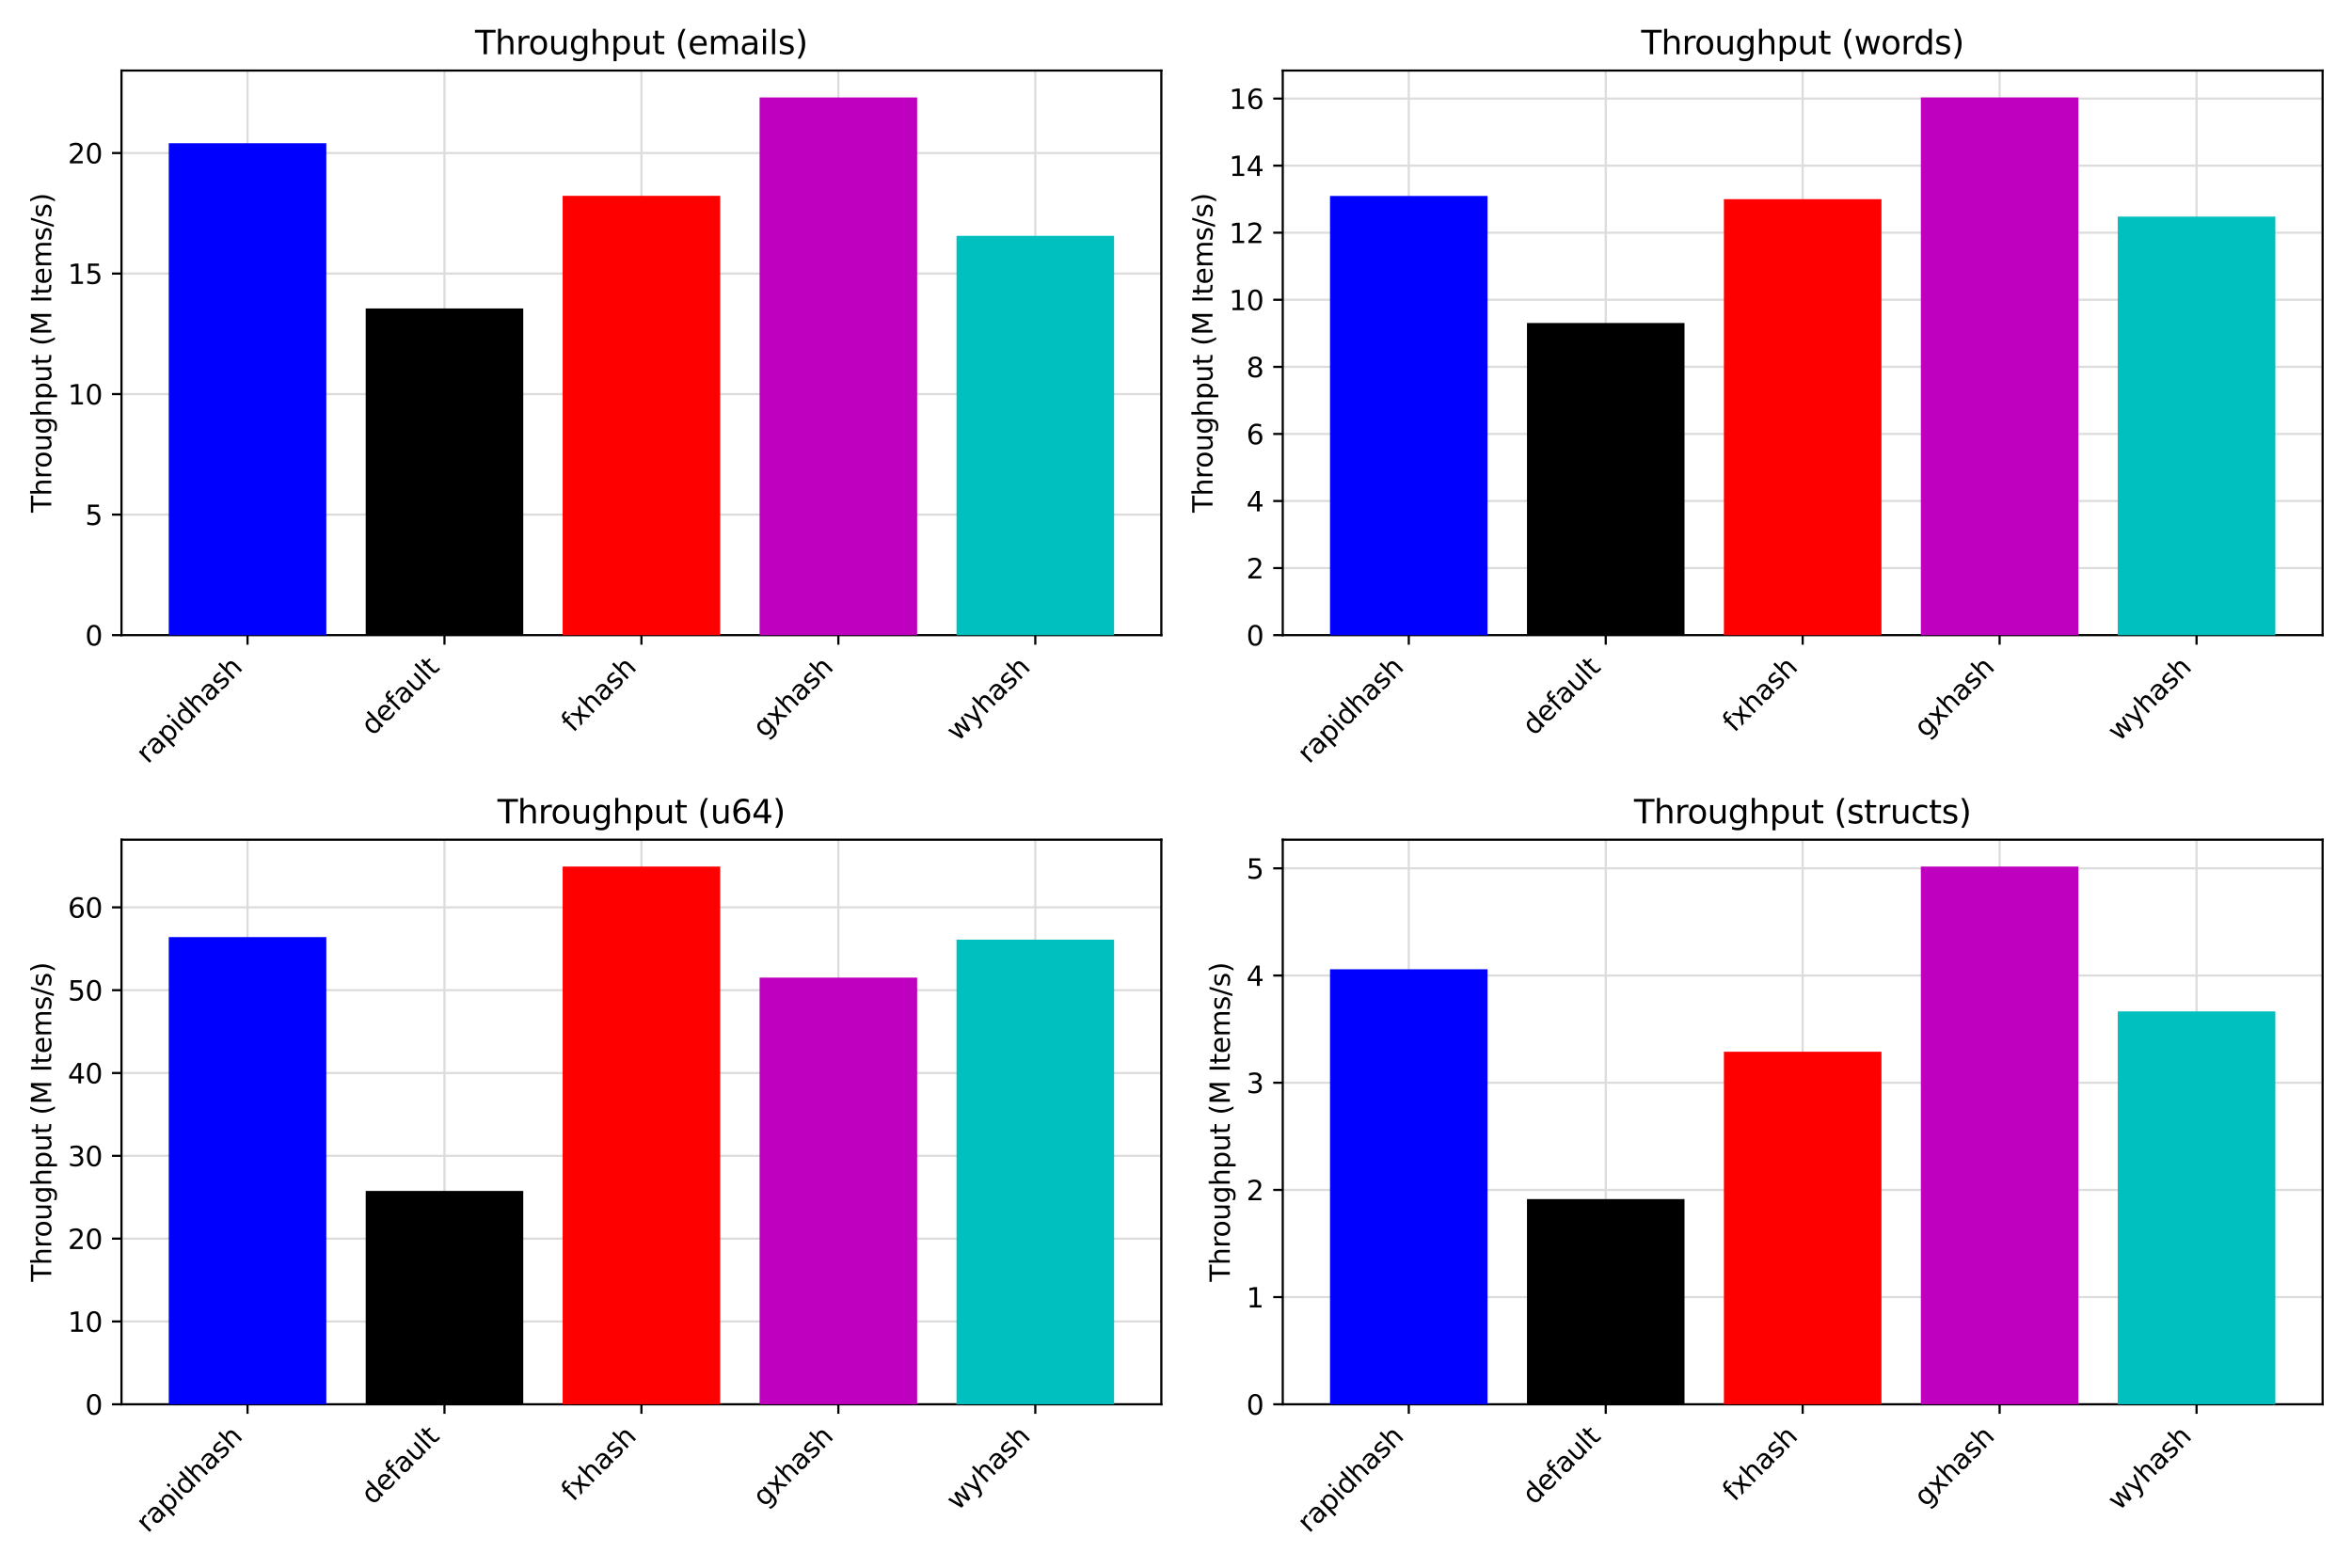 <?xml version="1.0" encoding="utf-8" standalone="no"?>
<!DOCTYPE svg PUBLIC "-//W3C//DTD SVG 1.1//EN"
  "http://www.w3.org/Graphics/SVG/1.1/DTD/svg11.dtd">
<svg xmlns:xlink="http://www.w3.org/1999/xlink" width="864pt" height="576pt" viewBox="0 0 864 576" xmlns="http://www.w3.org/2000/svg" version="1.1">
 <defs>
  <style type="text/css">*{stroke-linejoin: round; stroke-linecap: butt}</style>
 </defs>
 <g id="figure_1">
  <g id="patch_1">
   <path d="M 0 576 
L 864 576 
L 864 0 
L 0 0 
z
" style="fill: #ffffff"/>
  </g>
  <g id="axes_1">
   <g id="patch_2">
    <path d="M 44.63 233.365 
L 426.615 233.365 
L 426.615 25.92 
L 44.63 25.92 
z
" style="fill: #ffffff"/>
   </g>
   <g id="matplotlib.axis_1">
    <g id="xtick_1">
     <g id="line2d_1">
      <path d="M 90.931 233.365 
L 90.931 25.92 
" clip-path="url(#p1140ac1880)" style="fill: none; stroke: #dcdcdc; stroke-width: 0.8; stroke-linecap: square"/>
     </g>
     <g id="line2d_2">
      <defs>
       <path id="m0979ea93ff" d="M 0 0 
L 0 3.5 
" style="stroke: #000000; stroke-width: 0.8"/>
      </defs>
      <g>
       <use xlink:href="#m0979ea93ff" x="90.931" y="233.365" style="stroke: #000000; stroke-width: 0.8"/>
      </g>
     </g>
     <g id="text_1">
      <!-- rapidhash -->
      <g transform="translate(54.299 280.899) rotate(-45) scale(0.1 -0.1)">
       <defs>
        <path id="DejaVuSans-72" d="M 2631 2963 
Q 2534 3019 2420 3045 
Q 2306 3072 2169 3072 
Q 1681 3072 1420 2755 
Q 1159 2438 1159 1844 
L 1159 0 
L 581 0 
L 581 3500 
L 1159 3500 
L 1159 2956 
Q 1341 3275 1631 3429 
Q 1922 3584 2338 3584 
Q 2397 3584 2469 3576 
Q 2541 3569 2628 3553 
L 2631 2963 
z
" transform="scale(0.016)"/>
        <path id="DejaVuSans-61" d="M 2194 1759 
Q 1497 1759 1228 1600 
Q 959 1441 959 1056 
Q 959 750 1161 570 
Q 1363 391 1709 391 
Q 2188 391 2477 730 
Q 2766 1069 2766 1631 
L 2766 1759 
L 2194 1759 
z
M 3341 1997 
L 3341 0 
L 2766 0 
L 2766 531 
Q 2569 213 2275 61 
Q 1981 -91 1556 -91 
Q 1019 -91 701 211 
Q 384 513 384 1019 
Q 384 1609 779 1909 
Q 1175 2209 1959 2209 
L 2766 2209 
L 2766 2266 
Q 2766 2663 2505 2880 
Q 2244 3097 1772 3097 
Q 1472 3097 1187 3025 
Q 903 2953 641 2809 
L 641 3341 
Q 956 3463 1253 3523 
Q 1550 3584 1831 3584 
Q 2591 3584 2966 3190 
Q 3341 2797 3341 1997 
z
" transform="scale(0.016)"/>
        <path id="DejaVuSans-70" d="M 1159 525 
L 1159 -1331 
L 581 -1331 
L 581 3500 
L 1159 3500 
L 1159 2969 
Q 1341 3281 1617 3432 
Q 1894 3584 2278 3584 
Q 2916 3584 3314 3078 
Q 3713 2572 3713 1747 
Q 3713 922 3314 415 
Q 2916 -91 2278 -91 
Q 1894 -91 1617 61 
Q 1341 213 1159 525 
z
M 3116 1747 
Q 3116 2381 2855 2742 
Q 2594 3103 2138 3103 
Q 1681 3103 1420 2742 
Q 1159 2381 1159 1747 
Q 1159 1113 1420 752 
Q 1681 391 2138 391 
Q 2594 391 2855 752 
Q 3116 1113 3116 1747 
z
" transform="scale(0.016)"/>
        <path id="DejaVuSans-69" d="M 603 3500 
L 1178 3500 
L 1178 0 
L 603 0 
L 603 3500 
z
M 603 4863 
L 1178 4863 
L 1178 4134 
L 603 4134 
L 603 4863 
z
" transform="scale(0.016)"/>
        <path id="DejaVuSans-64" d="M 2906 2969 
L 2906 4863 
L 3481 4863 
L 3481 0 
L 2906 0 
L 2906 525 
Q 2725 213 2448 61 
Q 2172 -91 1784 -91 
Q 1150 -91 751 415 
Q 353 922 353 1747 
Q 353 2572 751 3078 
Q 1150 3584 1784 3584 
Q 2172 3584 2448 3432 
Q 2725 3281 2906 2969 
z
M 947 1747 
Q 947 1113 1208 752 
Q 1469 391 1925 391 
Q 2381 391 2643 752 
Q 2906 1113 2906 1747 
Q 2906 2381 2643 2742 
Q 2381 3103 1925 3103 
Q 1469 3103 1208 2742 
Q 947 2381 947 1747 
z
" transform="scale(0.016)"/>
        <path id="DejaVuSans-68" d="M 3513 2113 
L 3513 0 
L 2938 0 
L 2938 2094 
Q 2938 2591 2744 2837 
Q 2550 3084 2163 3084 
Q 1697 3084 1428 2787 
Q 1159 2491 1159 1978 
L 1159 0 
L 581 0 
L 581 4863 
L 1159 4863 
L 1159 2956 
Q 1366 3272 1645 3428 
Q 1925 3584 2291 3584 
Q 2894 3584 3203 3211 
Q 3513 2838 3513 2113 
z
" transform="scale(0.016)"/>
        <path id="DejaVuSans-73" d="M 2834 3397 
L 2834 2853 
Q 2591 2978 2328 3040 
Q 2066 3103 1784 3103 
Q 1356 3103 1142 2972 
Q 928 2841 928 2578 
Q 928 2378 1081 2264 
Q 1234 2150 1697 2047 
L 1894 2003 
Q 2506 1872 2764 1633 
Q 3022 1394 3022 966 
Q 3022 478 2636 193 
Q 2250 -91 1575 -91 
Q 1294 -91 989 -36 
Q 684 19 347 128 
L 347 722 
Q 666 556 975 473 
Q 1284 391 1588 391 
Q 1994 391 2212 530 
Q 2431 669 2431 922 
Q 2431 1156 2273 1281 
Q 2116 1406 1581 1522 
L 1381 1569 
Q 847 1681 609 1914 
Q 372 2147 372 2553 
Q 372 3047 722 3315 
Q 1072 3584 1716 3584 
Q 2034 3584 2315 3537 
Q 2597 3491 2834 3397 
z
" transform="scale(0.016)"/>
       </defs>
       <use xlink:href="#DejaVuSans-72"/>
       <use xlink:href="#DejaVuSans-61" x="41.113"/>
       <use xlink:href="#DejaVuSans-70" x="102.393"/>
       <use xlink:href="#DejaVuSans-69" x="165.869"/>
       <use xlink:href="#DejaVuSans-64" x="193.652"/>
       <use xlink:href="#DejaVuSans-68" x="257.129"/>
       <use xlink:href="#DejaVuSans-61" x="320.508"/>
       <use xlink:href="#DejaVuSans-73" x="381.787"/>
       <use xlink:href="#DejaVuSans-68" x="433.887"/>
      </g>
     </g>
    </g>
    <g id="xtick_2">
     <g id="line2d_3">
      <path d="M 163.277 233.365 
L 163.277 25.92 
" clip-path="url(#p1140ac1880)" style="fill: none; stroke: #dcdcdc; stroke-width: 0.8; stroke-linecap: square"/>
     </g>
     <g id="line2d_4">
      <g>
       <use xlink:href="#m0979ea93ff" x="163.277" y="233.365" style="stroke: #000000; stroke-width: 0.8"/>
      </g>
     </g>
     <g id="text_2">
      <!-- default -->
      <g transform="translate(136.926 270.618) rotate(-45) scale(0.1 -0.1)">
       <defs>
        <path id="DejaVuSans-65" d="M 3597 1894 
L 3597 1613 
L 953 1613 
Q 991 1019 1311 708 
Q 1631 397 2203 397 
Q 2534 397 2845 478 
Q 3156 559 3463 722 
L 3463 178 
Q 3153 47 2828 -22 
Q 2503 -91 2169 -91 
Q 1331 -91 842 396 
Q 353 884 353 1716 
Q 353 2575 817 3079 
Q 1281 3584 2069 3584 
Q 2775 3584 3186 3129 
Q 3597 2675 3597 1894 
z
M 3022 2063 
Q 3016 2534 2758 2815 
Q 2500 3097 2075 3097 
Q 1594 3097 1305 2825 
Q 1016 2553 972 2059 
L 3022 2063 
z
" transform="scale(0.016)"/>
        <path id="DejaVuSans-66" d="M 2375 4863 
L 2375 4384 
L 1825 4384 
Q 1516 4384 1395 4259 
Q 1275 4134 1275 3809 
L 1275 3500 
L 2222 3500 
L 2222 3053 
L 1275 3053 
L 1275 0 
L 697 0 
L 697 3053 
L 147 3053 
L 147 3500 
L 697 3500 
L 697 3744 
Q 697 4328 969 4595 
Q 1241 4863 1831 4863 
L 2375 4863 
z
" transform="scale(0.016)"/>
        <path id="DejaVuSans-75" d="M 544 1381 
L 544 3500 
L 1119 3500 
L 1119 1403 
Q 1119 906 1312 657 
Q 1506 409 1894 409 
Q 2359 409 2629 706 
Q 2900 1003 2900 1516 
L 2900 3500 
L 3475 3500 
L 3475 0 
L 2900 0 
L 2900 538 
Q 2691 219 2414 64 
Q 2138 -91 1772 -91 
Q 1169 -91 856 284 
Q 544 659 544 1381 
z
M 1991 3584 
L 1991 3584 
z
" transform="scale(0.016)"/>
        <path id="DejaVuSans-6c" d="M 603 4863 
L 1178 4863 
L 1178 0 
L 603 0 
L 603 4863 
z
" transform="scale(0.016)"/>
        <path id="DejaVuSans-74" d="M 1172 4494 
L 1172 3500 
L 2356 3500 
L 2356 3053 
L 1172 3053 
L 1172 1153 
Q 1172 725 1289 603 
Q 1406 481 1766 481 
L 2356 481 
L 2356 0 
L 1766 0 
Q 1100 0 847 248 
Q 594 497 594 1153 
L 594 3053 
L 172 3053 
L 172 3500 
L 594 3500 
L 594 4494 
L 1172 4494 
z
" transform="scale(0.016)"/>
       </defs>
       <use xlink:href="#DejaVuSans-64"/>
       <use xlink:href="#DejaVuSans-65" x="63.477"/>
       <use xlink:href="#DejaVuSans-66" x="125"/>
       <use xlink:href="#DejaVuSans-61" x="160.205"/>
       <use xlink:href="#DejaVuSans-75" x="221.484"/>
       <use xlink:href="#DejaVuSans-6c" x="284.863"/>
       <use xlink:href="#DejaVuSans-74" x="312.646"/>
      </g>
     </g>
    </g>
    <g id="xtick_3">
     <g id="line2d_5">
      <path d="M 235.623 233.365 
L 235.623 25.92 
" clip-path="url(#p1140ac1880)" style="fill: none; stroke: #dcdcdc; stroke-width: 0.8; stroke-linecap: square"/>
     </g>
     <g id="line2d_6">
      <g>
       <use xlink:href="#m0979ea93ff" x="235.623" y="233.365" style="stroke: #000000; stroke-width: 0.8"/>
      </g>
     </g>
     <g id="text_3">
      <!-- fxhash -->
      <g transform="translate(210.498 269.391) rotate(-45) scale(0.1 -0.1)">
       <defs>
        <path id="DejaVuSans-78" d="M 3513 3500 
L 2247 1797 
L 3578 0 
L 2900 0 
L 1881 1375 
L 863 0 
L 184 0 
L 1544 1831 
L 300 3500 
L 978 3500 
L 1906 2253 
L 2834 3500 
L 3513 3500 
z
" transform="scale(0.016)"/>
       </defs>
       <use xlink:href="#DejaVuSans-66"/>
       <use xlink:href="#DejaVuSans-78" x="35.205"/>
       <use xlink:href="#DejaVuSans-68" x="94.385"/>
       <use xlink:href="#DejaVuSans-61" x="157.764"/>
       <use xlink:href="#DejaVuSans-73" x="219.043"/>
       <use xlink:href="#DejaVuSans-68" x="271.143"/>
      </g>
     </g>
    </g>
    <g id="xtick_4">
     <g id="line2d_7">
      <path d="M 307.968 233.365 
L 307.968 25.92 
" clip-path="url(#p1140ac1880)" style="fill: none; stroke: #dcdcdc; stroke-width: 0.8; stroke-linecap: square"/>
     </g>
     <g id="line2d_8">
      <g>
       <use xlink:href="#m0979ea93ff" x="307.968" y="233.365" style="stroke: #000000; stroke-width: 0.8"/>
      </g>
     </g>
     <g id="text_4">
      <!-- gxhash -->
      <g transform="translate(280.844 271.391) rotate(-45) scale(0.1 -0.1)">
       <defs>
        <path id="DejaVuSans-67" d="M 2906 1791 
Q 2906 2416 2648 2759 
Q 2391 3103 1925 3103 
Q 1463 3103 1205 2759 
Q 947 2416 947 1791 
Q 947 1169 1205 825 
Q 1463 481 1925 481 
Q 2391 481 2648 825 
Q 2906 1169 2906 1791 
z
M 3481 434 
Q 3481 -459 3084 -895 
Q 2688 -1331 1869 -1331 
Q 1566 -1331 1297 -1286 
Q 1028 -1241 775 -1147 
L 775 -588 
Q 1028 -725 1275 -790 
Q 1522 -856 1778 -856 
Q 2344 -856 2625 -561 
Q 2906 -266 2906 331 
L 2906 616 
Q 2728 306 2450 153 
Q 2172 0 1784 0 
Q 1141 0 747 490 
Q 353 981 353 1791 
Q 353 2603 747 3093 
Q 1141 3584 1784 3584 
Q 2172 3584 2450 3431 
Q 2728 3278 2906 2969 
L 2906 3500 
L 3481 3500 
L 3481 434 
z
" transform="scale(0.016)"/>
       </defs>
       <use xlink:href="#DejaVuSans-67"/>
       <use xlink:href="#DejaVuSans-78" x="63.477"/>
       <use xlink:href="#DejaVuSans-68" x="122.656"/>
       <use xlink:href="#DejaVuSans-61" x="186.035"/>
       <use xlink:href="#DejaVuSans-73" x="247.314"/>
       <use xlink:href="#DejaVuSans-68" x="299.414"/>
      </g>
     </g>
    </g>
    <g id="xtick_5">
     <g id="line2d_9">
      <path d="M 380.314 233.365 
L 380.314 25.92 
" clip-path="url(#p1140ac1880)" style="fill: none; stroke: #dcdcdc; stroke-width: 0.8; stroke-linecap: square"/>
     </g>
     <g id="line2d_10">
      <g>
       <use xlink:href="#m0979ea93ff" x="380.314" y="233.365" style="stroke: #000000; stroke-width: 0.8"/>
      </g>
     </g>
     <g id="text_5">
      <!-- wyhash -->
      <g transform="translate(351.896 272.685) rotate(-45) scale(0.1 -0.1)">
       <defs>
        <path id="DejaVuSans-77" d="M 269 3500 
L 844 3500 
L 1563 769 
L 2278 3500 
L 2956 3500 
L 3675 769 
L 4391 3500 
L 4966 3500 
L 4050 0 
L 3372 0 
L 2619 2869 
L 1863 0 
L 1184 0 
L 269 3500 
z
" transform="scale(0.016)"/>
        <path id="DejaVuSans-79" d="M 2059 -325 
Q 1816 -950 1584 -1140 
Q 1353 -1331 966 -1331 
L 506 -1331 
L 506 -850 
L 844 -850 
Q 1081 -850 1212 -737 
Q 1344 -625 1503 -206 
L 1606 56 
L 191 3500 
L 800 3500 
L 1894 763 
L 2988 3500 
L 3597 3500 
L 2059 -325 
z
" transform="scale(0.016)"/>
       </defs>
       <use xlink:href="#DejaVuSans-77"/>
       <use xlink:href="#DejaVuSans-79" x="81.787"/>
       <use xlink:href="#DejaVuSans-68" x="140.967"/>
       <use xlink:href="#DejaVuSans-61" x="204.346"/>
       <use xlink:href="#DejaVuSans-73" x="265.625"/>
       <use xlink:href="#DejaVuSans-68" x="317.725"/>
      </g>
     </g>
    </g>
   </g>
   <g id="matplotlib.axis_2">
    <g id="ytick_1">
     <g id="line2d_11">
      <path d="M 44.63 233.365 
L 426.615 233.365 
" clip-path="url(#p1140ac1880)" style="fill: none; stroke: #dcdcdc; stroke-width: 0.8; stroke-linecap: square"/>
     </g>
     <g id="line2d_12">
      <defs>
       <path id="m397def579f" d="M 0 0 
L -3.5 0 
" style="stroke: #000000; stroke-width: 0.8"/>
      </defs>
      <g>
       <use xlink:href="#m397def579f" x="44.63" y="233.365" style="stroke: #000000; stroke-width: 0.8"/>
      </g>
     </g>
     <g id="text_6">
      <!-- 0 -->
      <g transform="translate(31.267 237.164) scale(0.1 -0.1)">
       <defs>
        <path id="DejaVuSans-30" d="M 2034 4250 
Q 1547 4250 1301 3770 
Q 1056 3291 1056 2328 
Q 1056 1369 1301 889 
Q 1547 409 2034 409 
Q 2525 409 2770 889 
Q 3016 1369 3016 2328 
Q 3016 3291 2770 3770 
Q 2525 4250 2034 4250 
z
M 2034 4750 
Q 2819 4750 3233 4129 
Q 3647 3509 3647 2328 
Q 3647 1150 3233 529 
Q 2819 -91 2034 -91 
Q 1250 -91 836 529 
Q 422 1150 422 2328 
Q 422 3509 836 4129 
Q 1250 4750 2034 4750 
z
" transform="scale(0.016)"/>
       </defs>
       <use xlink:href="#DejaVuSans-30"/>
      </g>
     </g>
    </g>
    <g id="ytick_2">
     <g id="line2d_13">
      <path d="M 44.63 189.079 
L 426.615 189.079 
" clip-path="url(#p1140ac1880)" style="fill: none; stroke: #dcdcdc; stroke-width: 0.8; stroke-linecap: square"/>
     </g>
     <g id="line2d_14">
      <g>
       <use xlink:href="#m397def579f" x="44.63" y="189.079" style="stroke: #000000; stroke-width: 0.8"/>
      </g>
     </g>
     <g id="text_7">
      <!-- 5 -->
      <g transform="translate(31.267 192.878) scale(0.1 -0.1)">
       <defs>
        <path id="DejaVuSans-35" d="M 691 4666 
L 3169 4666 
L 3169 4134 
L 1269 4134 
L 1269 2991 
Q 1406 3038 1543 3061 
Q 1681 3084 1819 3084 
Q 2600 3084 3056 2656 
Q 3513 2228 3513 1497 
Q 3513 744 3044 326 
Q 2575 -91 1722 -91 
Q 1428 -91 1123 -41 
Q 819 9 494 109 
L 494 744 
Q 775 591 1075 516 
Q 1375 441 1709 441 
Q 2250 441 2565 725 
Q 2881 1009 2881 1497 
Q 2881 1984 2565 2268 
Q 2250 2553 1709 2553 
Q 1456 2553 1204 2497 
Q 953 2441 691 2322 
L 691 4666 
z
" transform="scale(0.016)"/>
       </defs>
       <use xlink:href="#DejaVuSans-35"/>
      </g>
     </g>
    </g>
    <g id="ytick_3">
     <g id="line2d_15">
      <path d="M 44.63 144.794 
L 426.615 144.794 
" clip-path="url(#p1140ac1880)" style="fill: none; stroke: #dcdcdc; stroke-width: 0.8; stroke-linecap: square"/>
     </g>
     <g id="line2d_16">
      <g>
       <use xlink:href="#m397def579f" x="44.63" y="144.794" style="stroke: #000000; stroke-width: 0.8"/>
      </g>
     </g>
     <g id="text_8">
      <!-- 10 -->
      <g transform="translate(24.905 148.593) scale(0.1 -0.1)">
       <defs>
        <path id="DejaVuSans-31" d="M 794 531 
L 1825 531 
L 1825 4091 
L 703 3866 
L 703 4441 
L 1819 4666 
L 2450 4666 
L 2450 531 
L 3481 531 
L 3481 0 
L 794 0 
L 794 531 
z
" transform="scale(0.016)"/>
       </defs>
       <use xlink:href="#DejaVuSans-31"/>
       <use xlink:href="#DejaVuSans-30" x="63.623"/>
      </g>
     </g>
    </g>
    <g id="ytick_4">
     <g id="line2d_17">
      <path d="M 44.63 100.508 
L 426.615 100.508 
" clip-path="url(#p1140ac1880)" style="fill: none; stroke: #dcdcdc; stroke-width: 0.8; stroke-linecap: square"/>
     </g>
     <g id="line2d_18">
      <g>
       <use xlink:href="#m397def579f" x="44.63" y="100.508" style="stroke: #000000; stroke-width: 0.8"/>
      </g>
     </g>
     <g id="text_9">
      <!-- 15 -->
      <g transform="translate(24.905 104.307) scale(0.1 -0.1)">
       <use xlink:href="#DejaVuSans-31"/>
       <use xlink:href="#DejaVuSans-35" x="63.623"/>
      </g>
     </g>
    </g>
    <g id="ytick_5">
     <g id="line2d_19">
      <path d="M 44.63 56.223 
L 426.615 56.223 
" clip-path="url(#p1140ac1880)" style="fill: none; stroke: #dcdcdc; stroke-width: 0.8; stroke-linecap: square"/>
     </g>
     <g id="line2d_20">
      <g>
       <use xlink:href="#m397def579f" x="44.63" y="56.223" style="stroke: #000000; stroke-width: 0.8"/>
      </g>
     </g>
     <g id="text_10">
      <!-- 20 -->
      <g transform="translate(24.905 60.022) scale(0.1 -0.1)">
       <defs>
        <path id="DejaVuSans-32" d="M 1228 531 
L 3431 531 
L 3431 0 
L 469 0 
L 469 531 
Q 828 903 1448 1529 
Q 2069 2156 2228 2338 
Q 2531 2678 2651 2914 
Q 2772 3150 2772 3378 
Q 2772 3750 2511 3984 
Q 2250 4219 1831 4219 
Q 1534 4219 1204 4116 
Q 875 4013 500 3803 
L 500 4441 
Q 881 4594 1212 4672 
Q 1544 4750 1819 4750 
Q 2544 4750 2975 4387 
Q 3406 4025 3406 3419 
Q 3406 3131 3298 2873 
Q 3191 2616 2906 2266 
Q 2828 2175 2409 1742 
Q 1991 1309 1228 531 
z
" transform="scale(0.016)"/>
       </defs>
       <use xlink:href="#DejaVuSans-32"/>
       <use xlink:href="#DejaVuSans-30" x="63.623"/>
      </g>
     </g>
    </g>
    <g id="text_11">
     <!-- Throughput (M Items/s) -->
     <g transform="translate(18.825 188.352) rotate(-90) scale(0.1 -0.1)">
      <defs>
       <path id="DejaVuSans-54" d="M -19 4666 
L 3928 4666 
L 3928 4134 
L 2272 4134 
L 2272 0 
L 1638 0 
L 1638 4134 
L -19 4134 
L -19 4666 
z
" transform="scale(0.016)"/>
       <path id="DejaVuSans-6f" d="M 1959 3097 
Q 1497 3097 1228 2736 
Q 959 2375 959 1747 
Q 959 1119 1226 758 
Q 1494 397 1959 397 
Q 2419 397 2687 759 
Q 2956 1122 2956 1747 
Q 2956 2369 2687 2733 
Q 2419 3097 1959 3097 
z
M 1959 3584 
Q 2709 3584 3137 3096 
Q 3566 2609 3566 1747 
Q 3566 888 3137 398 
Q 2709 -91 1959 -91 
Q 1206 -91 779 398 
Q 353 888 353 1747 
Q 353 2609 779 3096 
Q 1206 3584 1959 3584 
z
" transform="scale(0.016)"/>
       <path id="DejaVuSans-20" transform="scale(0.016)"/>
       <path id="DejaVuSans-28" d="M 1984 4856 
Q 1566 4138 1362 3434 
Q 1159 2731 1159 2009 
Q 1159 1288 1364 580 
Q 1569 -128 1984 -844 
L 1484 -844 
Q 1016 -109 783 600 
Q 550 1309 550 2009 
Q 550 2706 781 3412 
Q 1013 4119 1484 4856 
L 1984 4856 
z
" transform="scale(0.016)"/>
       <path id="DejaVuSans-4d" d="M 628 4666 
L 1569 4666 
L 2759 1491 
L 3956 4666 
L 4897 4666 
L 4897 0 
L 4281 0 
L 4281 4097 
L 3078 897 
L 2444 897 
L 1241 4097 
L 1241 0 
L 628 0 
L 628 4666 
z
" transform="scale(0.016)"/>
       <path id="DejaVuSans-49" d="M 628 4666 
L 1259 4666 
L 1259 0 
L 628 0 
L 628 4666 
z
" transform="scale(0.016)"/>
       <path id="DejaVuSans-6d" d="M 3328 2828 
Q 3544 3216 3844 3400 
Q 4144 3584 4550 3584 
Q 5097 3584 5394 3201 
Q 5691 2819 5691 2113 
L 5691 0 
L 5113 0 
L 5113 2094 
Q 5113 2597 4934 2840 
Q 4756 3084 4391 3084 
Q 3944 3084 3684 2787 
Q 3425 2491 3425 1978 
L 3425 0 
L 2847 0 
L 2847 2094 
Q 2847 2600 2669 2842 
Q 2491 3084 2119 3084 
Q 1678 3084 1418 2786 
Q 1159 2488 1159 1978 
L 1159 0 
L 581 0 
L 581 3500 
L 1159 3500 
L 1159 2956 
Q 1356 3278 1631 3431 
Q 1906 3584 2284 3584 
Q 2666 3584 2933 3390 
Q 3200 3197 3328 2828 
z
" transform="scale(0.016)"/>
       <path id="DejaVuSans-2f" d="M 1625 4666 
L 2156 4666 
L 531 -594 
L 0 -594 
L 1625 4666 
z
" transform="scale(0.016)"/>
       <path id="DejaVuSans-29" d="M 513 4856 
L 1013 4856 
Q 1481 4119 1714 3412 
Q 1947 2706 1947 2009 
Q 1947 1309 1714 600 
Q 1481 -109 1013 -844 
L 513 -844 
Q 928 -128 1133 580 
Q 1338 1288 1338 2009 
Q 1338 2731 1133 3434 
Q 928 4138 513 4856 
z
" transform="scale(0.016)"/>
      </defs>
      <use xlink:href="#DejaVuSans-54"/>
      <use xlink:href="#DejaVuSans-68" x="61.084"/>
      <use xlink:href="#DejaVuSans-72" x="124.463"/>
      <use xlink:href="#DejaVuSans-6f" x="163.326"/>
      <use xlink:href="#DejaVuSans-75" x="224.508"/>
      <use xlink:href="#DejaVuSans-67" x="287.887"/>
      <use xlink:href="#DejaVuSans-68" x="351.363"/>
      <use xlink:href="#DejaVuSans-70" x="414.742"/>
      <use xlink:href="#DejaVuSans-75" x="478.219"/>
      <use xlink:href="#DejaVuSans-74" x="541.598"/>
      <use xlink:href="#DejaVuSans-20" x="580.807"/>
      <use xlink:href="#DejaVuSans-28" x="612.594"/>
      <use xlink:href="#DejaVuSans-4d" x="651.607"/>
      <use xlink:href="#DejaVuSans-20" x="737.887"/>
      <use xlink:href="#DejaVuSans-49" x="769.674"/>
      <use xlink:href="#DejaVuSans-74" x="799.166"/>
      <use xlink:href="#DejaVuSans-65" x="838.375"/>
      <use xlink:href="#DejaVuSans-6d" x="899.898"/>
      <use xlink:href="#DejaVuSans-73" x="997.311"/>
      <use xlink:href="#DejaVuSans-2f" x="1049.41"/>
      <use xlink:href="#DejaVuSans-73" x="1083.102"/>
      <use xlink:href="#DejaVuSans-29" x="1135.201"/>
     </g>
    </g>
   </g>
   <g id="patch_3">
    <path d="M 44.63 233.365 
L 44.63 25.92 
" style="fill: none; stroke: #000000; stroke-width: 0.8; stroke-linejoin: miter; stroke-linecap: square"/>
   </g>
   <g id="patch_4">
    <path d="M 426.615 233.365 
L 426.615 25.92 
" style="fill: none; stroke: #000000; stroke-width: 0.8; stroke-linejoin: miter; stroke-linecap: square"/>
   </g>
   <g id="patch_5">
    <path d="M 44.63 233.365 
L 426.615 233.365 
" style="fill: none; stroke: #000000; stroke-width: 0.8; stroke-linejoin: miter; stroke-linecap: square"/>
   </g>
   <g id="patch_6">
    <path d="M 44.63 25.92 
L 426.615 25.92 
" style="fill: none; stroke: #000000; stroke-width: 0.8; stroke-linejoin: miter; stroke-linecap: square"/>
   </g>
   <g id="patch_7">
    <path d="M 61.993 233.365 
L 119.869 233.365 
L 119.869 52.632 
L 61.993 52.632 
z
" clip-path="url(#p1140ac1880)" style="fill: #0000ff"/>
   </g>
   <g id="patch_8">
    <path d="M 134.339 233.365 
L 192.215 233.365 
L 192.215 113.339 
L 134.339 113.339 
z
" clip-path="url(#p1140ac1880)"/>
   </g>
   <g id="patch_9">
    <path d="M 206.684 233.365 
L 264.561 233.365 
L 264.561 71.952 
L 206.684 71.952 
z
" clip-path="url(#p1140ac1880)" style="fill: #ff0000"/>
   </g>
   <g id="patch_10">
    <path d="M 279.03 233.365 
L 336.906 233.365 
L 336.906 35.798 
L 279.03 35.798 
z
" clip-path="url(#p1140ac1880)" style="fill: #bf00bf"/>
   </g>
   <g id="patch_11">
    <path d="M 351.376 233.365 
L 409.252 233.365 
L 409.252 86.656 
L 351.376 86.656 
z
" clip-path="url(#p1140ac1880)" style="fill: #00bfbf"/>
   </g>
   <g id="text_12">
    <!-- Throughput (emails) -->
    <g transform="translate(174.513 19.92) scale(0.12 -0.12)">
     <use xlink:href="#DejaVuSans-54"/>
     <use xlink:href="#DejaVuSans-68" x="61.084"/>
     <use xlink:href="#DejaVuSans-72" x="124.463"/>
     <use xlink:href="#DejaVuSans-6f" x="163.326"/>
     <use xlink:href="#DejaVuSans-75" x="224.508"/>
     <use xlink:href="#DejaVuSans-67" x="287.887"/>
     <use xlink:href="#DejaVuSans-68" x="351.363"/>
     <use xlink:href="#DejaVuSans-70" x="414.742"/>
     <use xlink:href="#DejaVuSans-75" x="478.219"/>
     <use xlink:href="#DejaVuSans-74" x="541.598"/>
     <use xlink:href="#DejaVuSans-20" x="580.807"/>
     <use xlink:href="#DejaVuSans-28" x="612.594"/>
     <use xlink:href="#DejaVuSans-65" x="651.607"/>
     <use xlink:href="#DejaVuSans-6d" x="713.131"/>
     <use xlink:href="#DejaVuSans-61" x="810.543"/>
     <use xlink:href="#DejaVuSans-69" x="871.822"/>
     <use xlink:href="#DejaVuSans-6c" x="899.605"/>
     <use xlink:href="#DejaVuSans-73" x="927.389"/>
     <use xlink:href="#DejaVuSans-29" x="979.488"/>
    </g>
   </g>
  </g>
  <g id="axes_2">
   <g id="patch_12">
    <path d="M 471.215 233.365 
L 853.2 233.365 
L 853.2 25.92 
L 471.215 25.92 
z
" style="fill: #ffffff"/>
   </g>
   <g id="matplotlib.axis_3">
    <g id="xtick_6">
     <g id="line2d_21">
      <path d="M 517.516 233.365 
L 517.516 25.92 
" clip-path="url(#pb032fa354a)" style="fill: none; stroke: #dcdcdc; stroke-width: 0.8; stroke-linecap: square"/>
     </g>
     <g id="line2d_22">
      <g>
       <use xlink:href="#m0979ea93ff" x="517.516" y="233.365" style="stroke: #000000; stroke-width: 0.8"/>
      </g>
     </g>
     <g id="text_13">
      <!-- rapidhash -->
      <g transform="translate(480.884 280.899) rotate(-45) scale(0.1 -0.1)">
       <use xlink:href="#DejaVuSans-72"/>
       <use xlink:href="#DejaVuSans-61" x="41.113"/>
       <use xlink:href="#DejaVuSans-70" x="102.393"/>
       <use xlink:href="#DejaVuSans-69" x="165.869"/>
       <use xlink:href="#DejaVuSans-64" x="193.652"/>
       <use xlink:href="#DejaVuSans-68" x="257.129"/>
       <use xlink:href="#DejaVuSans-61" x="320.508"/>
       <use xlink:href="#DejaVuSans-73" x="381.787"/>
       <use xlink:href="#DejaVuSans-68" x="433.887"/>
      </g>
     </g>
    </g>
    <g id="xtick_7">
     <g id="line2d_23">
      <path d="M 589.862 233.365 
L 589.862 25.92 
" clip-path="url(#pb032fa354a)" style="fill: none; stroke: #dcdcdc; stroke-width: 0.8; stroke-linecap: square"/>
     </g>
     <g id="line2d_24">
      <g>
       <use xlink:href="#m0979ea93ff" x="589.862" y="233.365" style="stroke: #000000; stroke-width: 0.8"/>
      </g>
     </g>
     <g id="text_14">
      <!-- default -->
      <g transform="translate(563.511 270.618) rotate(-45) scale(0.1 -0.1)">
       <use xlink:href="#DejaVuSans-64"/>
       <use xlink:href="#DejaVuSans-65" x="63.477"/>
       <use xlink:href="#DejaVuSans-66" x="125"/>
       <use xlink:href="#DejaVuSans-61" x="160.205"/>
       <use xlink:href="#DejaVuSans-75" x="221.484"/>
       <use xlink:href="#DejaVuSans-6c" x="284.863"/>
       <use xlink:href="#DejaVuSans-74" x="312.646"/>
      </g>
     </g>
    </g>
    <g id="xtick_8">
     <g id="line2d_25">
      <path d="M 662.207 233.365 
L 662.207 25.92 
" clip-path="url(#pb032fa354a)" style="fill: none; stroke: #dcdcdc; stroke-width: 0.8; stroke-linecap: square"/>
     </g>
     <g id="line2d_26">
      <g>
       <use xlink:href="#m0979ea93ff" x="662.207" y="233.365" style="stroke: #000000; stroke-width: 0.8"/>
      </g>
     </g>
     <g id="text_15">
      <!-- fxhash -->
      <g transform="translate(637.083 269.391) rotate(-45) scale(0.1 -0.1)">
       <use xlink:href="#DejaVuSans-66"/>
       <use xlink:href="#DejaVuSans-78" x="35.205"/>
       <use xlink:href="#DejaVuSans-68" x="94.385"/>
       <use xlink:href="#DejaVuSans-61" x="157.764"/>
       <use xlink:href="#DejaVuSans-73" x="219.043"/>
       <use xlink:href="#DejaVuSans-68" x="271.143"/>
      </g>
     </g>
    </g>
    <g id="xtick_9">
     <g id="line2d_27">
      <path d="M 734.553 233.365 
L 734.553 25.92 
" clip-path="url(#pb032fa354a)" style="fill: none; stroke: #dcdcdc; stroke-width: 0.8; stroke-linecap: square"/>
     </g>
     <g id="line2d_28">
      <g>
       <use xlink:href="#m0979ea93ff" x="734.553" y="233.365" style="stroke: #000000; stroke-width: 0.8"/>
      </g>
     </g>
     <g id="text_16">
      <!-- gxhash -->
      <g transform="translate(707.429 271.391) rotate(-45) scale(0.1 -0.1)">
       <use xlink:href="#DejaVuSans-67"/>
       <use xlink:href="#DejaVuSans-78" x="63.477"/>
       <use xlink:href="#DejaVuSans-68" x="122.656"/>
       <use xlink:href="#DejaVuSans-61" x="186.035"/>
       <use xlink:href="#DejaVuSans-73" x="247.314"/>
       <use xlink:href="#DejaVuSans-68" x="299.414"/>
      </g>
     </g>
    </g>
    <g id="xtick_10">
     <g id="line2d_29">
      <path d="M 806.899 233.365 
L 806.899 25.92 
" clip-path="url(#pb032fa354a)" style="fill: none; stroke: #dcdcdc; stroke-width: 0.8; stroke-linecap: square"/>
     </g>
     <g id="line2d_30">
      <g>
       <use xlink:href="#m0979ea93ff" x="806.899" y="233.365" style="stroke: #000000; stroke-width: 0.8"/>
      </g>
     </g>
     <g id="text_17">
      <!-- wyhash -->
      <g transform="translate(778.481 272.685) rotate(-45) scale(0.1 -0.1)">
       <use xlink:href="#DejaVuSans-77"/>
       <use xlink:href="#DejaVuSans-79" x="81.787"/>
       <use xlink:href="#DejaVuSans-68" x="140.967"/>
       <use xlink:href="#DejaVuSans-61" x="204.346"/>
       <use xlink:href="#DejaVuSans-73" x="265.625"/>
       <use xlink:href="#DejaVuSans-68" x="317.725"/>
      </g>
     </g>
    </g>
   </g>
   <g id="matplotlib.axis_4">
    <g id="ytick_6">
     <g id="line2d_31">
      <path d="M 471.215 233.365 
L 853.2 233.365 
" clip-path="url(#pb032fa354a)" style="fill: none; stroke: #dcdcdc; stroke-width: 0.8; stroke-linecap: square"/>
     </g>
     <g id="line2d_32">
      <g>
       <use xlink:href="#m397def579f" x="471.215" y="233.365" style="stroke: #000000; stroke-width: 0.8"/>
      </g>
     </g>
     <g id="text_18">
      <!-- 0 -->
      <g transform="translate(457.853 237.164) scale(0.1 -0.1)">
       <use xlink:href="#DejaVuSans-30"/>
      </g>
     </g>
    </g>
    <g id="ytick_7">
     <g id="line2d_33">
      <path d="M 471.215 208.721 
L 853.2 208.721 
" clip-path="url(#pb032fa354a)" style="fill: none; stroke: #dcdcdc; stroke-width: 0.8; stroke-linecap: square"/>
     </g>
     <g id="line2d_34">
      <g>
       <use xlink:href="#m397def579f" x="471.215" y="208.721" style="stroke: #000000; stroke-width: 0.8"/>
      </g>
     </g>
     <g id="text_19">
      <!-- 2 -->
      <g transform="translate(457.853 212.52) scale(0.1 -0.1)">
       <use xlink:href="#DejaVuSans-32"/>
      </g>
     </g>
    </g>
    <g id="ytick_8">
     <g id="line2d_35">
      <path d="M 471.215 184.078 
L 853.2 184.078 
" clip-path="url(#pb032fa354a)" style="fill: none; stroke: #dcdcdc; stroke-width: 0.8; stroke-linecap: square"/>
     </g>
     <g id="line2d_36">
      <g>
       <use xlink:href="#m397def579f" x="471.215" y="184.078" style="stroke: #000000; stroke-width: 0.8"/>
      </g>
     </g>
     <g id="text_20">
      <!-- 4 -->
      <g transform="translate(457.853 187.877) scale(0.1 -0.1)">
       <defs>
        <path id="DejaVuSans-34" d="M 2419 4116 
L 825 1625 
L 2419 1625 
L 2419 4116 
z
M 2253 4666 
L 3047 4666 
L 3047 1625 
L 3713 1625 
L 3713 1100 
L 3047 1100 
L 3047 0 
L 2419 0 
L 2419 1100 
L 313 1100 
L 313 1709 
L 2253 4666 
z
" transform="scale(0.016)"/>
       </defs>
       <use xlink:href="#DejaVuSans-34"/>
      </g>
     </g>
    </g>
    <g id="ytick_9">
     <g id="line2d_37">
      <path d="M 471.215 159.435 
L 853.2 159.435 
" clip-path="url(#pb032fa354a)" style="fill: none; stroke: #dcdcdc; stroke-width: 0.8; stroke-linecap: square"/>
     </g>
     <g id="line2d_38">
      <g>
       <use xlink:href="#m397def579f" x="471.215" y="159.435" style="stroke: #000000; stroke-width: 0.8"/>
      </g>
     </g>
     <g id="text_21">
      <!-- 6 -->
      <g transform="translate(457.853 163.234) scale(0.1 -0.1)">
       <defs>
        <path id="DejaVuSans-36" d="M 2113 2584 
Q 1688 2584 1439 2293 
Q 1191 2003 1191 1497 
Q 1191 994 1439 701 
Q 1688 409 2113 409 
Q 2538 409 2786 701 
Q 3034 994 3034 1497 
Q 3034 2003 2786 2293 
Q 2538 2584 2113 2584 
z
M 3366 4563 
L 3366 3988 
Q 3128 4100 2886 4159 
Q 2644 4219 2406 4219 
Q 1781 4219 1451 3797 
Q 1122 3375 1075 2522 
Q 1259 2794 1537 2939 
Q 1816 3084 2150 3084 
Q 2853 3084 3261 2657 
Q 3669 2231 3669 1497 
Q 3669 778 3244 343 
Q 2819 -91 2113 -91 
Q 1303 -91 875 529 
Q 447 1150 447 2328 
Q 447 3434 972 4092 
Q 1497 4750 2381 4750 
Q 2619 4750 2861 4703 
Q 3103 4656 3366 4563 
z
" transform="scale(0.016)"/>
       </defs>
       <use xlink:href="#DejaVuSans-36"/>
      </g>
     </g>
    </g>
    <g id="ytick_10">
     <g id="line2d_39">
      <path d="M 471.215 134.792 
L 853.2 134.792 
" clip-path="url(#pb032fa354a)" style="fill: none; stroke: #dcdcdc; stroke-width: 0.8; stroke-linecap: square"/>
     </g>
     <g id="line2d_40">
      <g>
       <use xlink:href="#m397def579f" x="471.215" y="134.792" style="stroke: #000000; stroke-width: 0.8"/>
      </g>
     </g>
     <g id="text_22">
      <!-- 8 -->
      <g transform="translate(457.853 138.591) scale(0.1 -0.1)">
       <defs>
        <path id="DejaVuSans-38" d="M 2034 2216 
Q 1584 2216 1326 1975 
Q 1069 1734 1069 1313 
Q 1069 891 1326 650 
Q 1584 409 2034 409 
Q 2484 409 2743 651 
Q 3003 894 3003 1313 
Q 3003 1734 2745 1975 
Q 2488 2216 2034 2216 
z
M 1403 2484 
Q 997 2584 770 2862 
Q 544 3141 544 3541 
Q 544 4100 942 4425 
Q 1341 4750 2034 4750 
Q 2731 4750 3128 4425 
Q 3525 4100 3525 3541 
Q 3525 3141 3298 2862 
Q 3072 2584 2669 2484 
Q 3125 2378 3379 2068 
Q 3634 1759 3634 1313 
Q 3634 634 3220 271 
Q 2806 -91 2034 -91 
Q 1263 -91 848 271 
Q 434 634 434 1313 
Q 434 1759 690 2068 
Q 947 2378 1403 2484 
z
M 1172 3481 
Q 1172 3119 1398 2916 
Q 1625 2713 2034 2713 
Q 2441 2713 2670 2916 
Q 2900 3119 2900 3481 
Q 2900 3844 2670 4047 
Q 2441 4250 2034 4250 
Q 1625 4250 1398 4047 
Q 1172 3844 1172 3481 
z
" transform="scale(0.016)"/>
       </defs>
       <use xlink:href="#DejaVuSans-38"/>
      </g>
     </g>
    </g>
    <g id="ytick_11">
     <g id="line2d_41">
      <path d="M 471.215 110.148 
L 853.2 110.148 
" clip-path="url(#pb032fa354a)" style="fill: none; stroke: #dcdcdc; stroke-width: 0.8; stroke-linecap: square"/>
     </g>
     <g id="line2d_42">
      <g>
       <use xlink:href="#m397def579f" x="471.215" y="110.148" style="stroke: #000000; stroke-width: 0.8"/>
      </g>
     </g>
     <g id="text_23">
      <!-- 10 -->
      <g transform="translate(451.49 113.947) scale(0.1 -0.1)">
       <use xlink:href="#DejaVuSans-31"/>
       <use xlink:href="#DejaVuSans-30" x="63.623"/>
      </g>
     </g>
    </g>
    <g id="ytick_12">
     <g id="line2d_43">
      <path d="M 471.215 85.505 
L 853.2 85.505 
" clip-path="url(#pb032fa354a)" style="fill: none; stroke: #dcdcdc; stroke-width: 0.8; stroke-linecap: square"/>
     </g>
     <g id="line2d_44">
      <g>
       <use xlink:href="#m397def579f" x="471.215" y="85.505" style="stroke: #000000; stroke-width: 0.8"/>
      </g>
     </g>
     <g id="text_24">
      <!-- 12 -->
      <g transform="translate(451.49 89.304) scale(0.1 -0.1)">
       <use xlink:href="#DejaVuSans-31"/>
       <use xlink:href="#DejaVuSans-32" x="63.623"/>
      </g>
     </g>
    </g>
    <g id="ytick_13">
     <g id="line2d_45">
      <path d="M 471.215 60.862 
L 853.2 60.862 
" clip-path="url(#pb032fa354a)" style="fill: none; stroke: #dcdcdc; stroke-width: 0.8; stroke-linecap: square"/>
     </g>
     <g id="line2d_46">
      <g>
       <use xlink:href="#m397def579f" x="471.215" y="60.862" style="stroke: #000000; stroke-width: 0.8"/>
      </g>
     </g>
     <g id="text_25">
      <!-- 14 -->
      <g transform="translate(451.49 64.661) scale(0.1 -0.1)">
       <use xlink:href="#DejaVuSans-31"/>
       <use xlink:href="#DejaVuSans-34" x="63.623"/>
      </g>
     </g>
    </g>
    <g id="ytick_14">
     <g id="line2d_47">
      <path d="M 471.215 36.219 
L 853.2 36.219 
" clip-path="url(#pb032fa354a)" style="fill: none; stroke: #dcdcdc; stroke-width: 0.8; stroke-linecap: square"/>
     </g>
     <g id="line2d_48">
      <g>
       <use xlink:href="#m397def579f" x="471.215" y="36.219" style="stroke: #000000; stroke-width: 0.8"/>
      </g>
     </g>
     <g id="text_26">
      <!-- 16 -->
      <g transform="translate(451.49 40.018) scale(0.1 -0.1)">
       <use xlink:href="#DejaVuSans-31"/>
       <use xlink:href="#DejaVuSans-36" x="63.623"/>
      </g>
     </g>
    </g>
    <g id="text_27">
     <!-- Throughput (M Items/s) -->
     <g transform="translate(445.41 188.352) rotate(-90) scale(0.1 -0.1)">
      <use xlink:href="#DejaVuSans-54"/>
      <use xlink:href="#DejaVuSans-68" x="61.084"/>
      <use xlink:href="#DejaVuSans-72" x="124.463"/>
      <use xlink:href="#DejaVuSans-6f" x="163.326"/>
      <use xlink:href="#DejaVuSans-75" x="224.508"/>
      <use xlink:href="#DejaVuSans-67" x="287.887"/>
      <use xlink:href="#DejaVuSans-68" x="351.363"/>
      <use xlink:href="#DejaVuSans-70" x="414.742"/>
      <use xlink:href="#DejaVuSans-75" x="478.219"/>
      <use xlink:href="#DejaVuSans-74" x="541.598"/>
      <use xlink:href="#DejaVuSans-20" x="580.807"/>
      <use xlink:href="#DejaVuSans-28" x="612.594"/>
      <use xlink:href="#DejaVuSans-4d" x="651.607"/>
      <use xlink:href="#DejaVuSans-20" x="737.887"/>
      <use xlink:href="#DejaVuSans-49" x="769.674"/>
      <use xlink:href="#DejaVuSans-74" x="799.166"/>
      <use xlink:href="#DejaVuSans-65" x="838.375"/>
      <use xlink:href="#DejaVuSans-6d" x="899.898"/>
      <use xlink:href="#DejaVuSans-73" x="997.311"/>
      <use xlink:href="#DejaVuSans-2f" x="1049.41"/>
      <use xlink:href="#DejaVuSans-73" x="1083.102"/>
      <use xlink:href="#DejaVuSans-29" x="1135.201"/>
     </g>
    </g>
   </g>
   <g id="patch_13">
    <path d="M 471.215 233.365 
L 471.215 25.92 
" style="fill: none; stroke: #000000; stroke-width: 0.8; stroke-linejoin: miter; stroke-linecap: square"/>
   </g>
   <g id="patch_14">
    <path d="M 853.2 233.365 
L 853.2 25.92 
" style="fill: none; stroke: #000000; stroke-width: 0.8; stroke-linejoin: miter; stroke-linecap: square"/>
   </g>
   <g id="patch_15">
    <path d="M 471.215 233.365 
L 853.2 233.365 
" style="fill: none; stroke: #000000; stroke-width: 0.8; stroke-linejoin: miter; stroke-linecap: square"/>
   </g>
   <g id="patch_16">
    <path d="M 471.215 25.92 
L 853.2 25.92 
" style="fill: none; stroke: #000000; stroke-width: 0.8; stroke-linejoin: miter; stroke-linecap: square"/>
   </g>
   <g id="patch_17">
    <path d="M 488.578 233.365 
L 546.454 233.365 
L 546.454 72.007 
L 488.578 72.007 
z
" clip-path="url(#pb032fa354a)" style="fill: #0000ff"/>
   </g>
   <g id="patch_18">
    <path d="M 560.924 233.365 
L 618.8 233.365 
L 618.8 118.679 
L 560.924 118.679 
z
" clip-path="url(#pb032fa354a)"/>
   </g>
   <g id="patch_19">
    <path d="M 633.269 233.365 
L 691.146 233.365 
L 691.146 73.167 
L 633.269 73.167 
z
" clip-path="url(#pb032fa354a)" style="fill: #ff0000"/>
   </g>
   <g id="patch_20">
    <path d="M 705.615 233.365 
L 763.491 233.365 
L 763.491 35.798 
L 705.615 35.798 
z
" clip-path="url(#pb032fa354a)" style="fill: #bf00bf"/>
   </g>
   <g id="patch_21">
    <path d="M 777.961 233.365 
L 835.837 233.365 
L 835.837 79.575 
L 777.961 79.575 
z
" clip-path="url(#pb032fa354a)" style="fill: #00bfbf"/>
   </g>
   <g id="text_28">
    <!-- Throughput (words) -->
    <g transform="translate(602.897 19.92) scale(0.12 -0.12)">
     <use xlink:href="#DejaVuSans-54"/>
     <use xlink:href="#DejaVuSans-68" x="61.084"/>
     <use xlink:href="#DejaVuSans-72" x="124.463"/>
     <use xlink:href="#DejaVuSans-6f" x="163.326"/>
     <use xlink:href="#DejaVuSans-75" x="224.508"/>
     <use xlink:href="#DejaVuSans-67" x="287.887"/>
     <use xlink:href="#DejaVuSans-68" x="351.363"/>
     <use xlink:href="#DejaVuSans-70" x="414.742"/>
     <use xlink:href="#DejaVuSans-75" x="478.219"/>
     <use xlink:href="#DejaVuSans-74" x="541.598"/>
     <use xlink:href="#DejaVuSans-20" x="580.807"/>
     <use xlink:href="#DejaVuSans-28" x="612.594"/>
     <use xlink:href="#DejaVuSans-77" x="651.607"/>
     <use xlink:href="#DejaVuSans-6f" x="733.395"/>
     <use xlink:href="#DejaVuSans-72" x="794.576"/>
     <use xlink:href="#DejaVuSans-64" x="833.939"/>
     <use xlink:href="#DejaVuSans-73" x="897.416"/>
     <use xlink:href="#DejaVuSans-29" x="949.516"/>
    </g>
   </g>
  </g>
  <g id="axes_3">
   <g id="patch_22">
    <path d="M 44.63 515.965 
L 426.615 515.965 
L 426.615 308.52 
L 44.63 308.52 
z
" style="fill: #ffffff"/>
   </g>
   <g id="matplotlib.axis_5">
    <g id="xtick_11">
     <g id="line2d_49">
      <path d="M 90.931 515.965 
L 90.931 308.52 
" clip-path="url(#pcc48d4c447)" style="fill: none; stroke: #dcdcdc; stroke-width: 0.8; stroke-linecap: square"/>
     </g>
     <g id="line2d_50">
      <g>
       <use xlink:href="#m0979ea93ff" x="90.931" y="515.965" style="stroke: #000000; stroke-width: 0.8"/>
      </g>
     </g>
     <g id="text_29">
      <!-- rapidhash -->
      <g transform="translate(54.299 563.499) rotate(-45) scale(0.1 -0.1)">
       <use xlink:href="#DejaVuSans-72"/>
       <use xlink:href="#DejaVuSans-61" x="41.113"/>
       <use xlink:href="#DejaVuSans-70" x="102.393"/>
       <use xlink:href="#DejaVuSans-69" x="165.869"/>
       <use xlink:href="#DejaVuSans-64" x="193.652"/>
       <use xlink:href="#DejaVuSans-68" x="257.129"/>
       <use xlink:href="#DejaVuSans-61" x="320.508"/>
       <use xlink:href="#DejaVuSans-73" x="381.787"/>
       <use xlink:href="#DejaVuSans-68" x="433.887"/>
      </g>
     </g>
    </g>
    <g id="xtick_12">
     <g id="line2d_51">
      <path d="M 163.277 515.965 
L 163.277 308.52 
" clip-path="url(#pcc48d4c447)" style="fill: none; stroke: #dcdcdc; stroke-width: 0.8; stroke-linecap: square"/>
     </g>
     <g id="line2d_52">
      <g>
       <use xlink:href="#m0979ea93ff" x="163.277" y="515.965" style="stroke: #000000; stroke-width: 0.8"/>
      </g>
     </g>
     <g id="text_30">
      <!-- default -->
      <g transform="translate(136.926 553.218) rotate(-45) scale(0.1 -0.1)">
       <use xlink:href="#DejaVuSans-64"/>
       <use xlink:href="#DejaVuSans-65" x="63.477"/>
       <use xlink:href="#DejaVuSans-66" x="125"/>
       <use xlink:href="#DejaVuSans-61" x="160.205"/>
       <use xlink:href="#DejaVuSans-75" x="221.484"/>
       <use xlink:href="#DejaVuSans-6c" x="284.863"/>
       <use xlink:href="#DejaVuSans-74" x="312.646"/>
      </g>
     </g>
    </g>
    <g id="xtick_13">
     <g id="line2d_53">
      <path d="M 235.623 515.965 
L 235.623 308.52 
" clip-path="url(#pcc48d4c447)" style="fill: none; stroke: #dcdcdc; stroke-width: 0.8; stroke-linecap: square"/>
     </g>
     <g id="line2d_54">
      <g>
       <use xlink:href="#m0979ea93ff" x="235.623" y="515.965" style="stroke: #000000; stroke-width: 0.8"/>
      </g>
     </g>
     <g id="text_31">
      <!-- fxhash -->
      <g transform="translate(210.498 551.991) rotate(-45) scale(0.1 -0.1)">
       <use xlink:href="#DejaVuSans-66"/>
       <use xlink:href="#DejaVuSans-78" x="35.205"/>
       <use xlink:href="#DejaVuSans-68" x="94.385"/>
       <use xlink:href="#DejaVuSans-61" x="157.764"/>
       <use xlink:href="#DejaVuSans-73" x="219.043"/>
       <use xlink:href="#DejaVuSans-68" x="271.143"/>
      </g>
     </g>
    </g>
    <g id="xtick_14">
     <g id="line2d_55">
      <path d="M 307.968 515.965 
L 307.968 308.52 
" clip-path="url(#pcc48d4c447)" style="fill: none; stroke: #dcdcdc; stroke-width: 0.8; stroke-linecap: square"/>
     </g>
     <g id="line2d_56">
      <g>
       <use xlink:href="#m0979ea93ff" x="307.968" y="515.965" style="stroke: #000000; stroke-width: 0.8"/>
      </g>
     </g>
     <g id="text_32">
      <!-- gxhash -->
      <g transform="translate(280.844 553.991) rotate(-45) scale(0.1 -0.1)">
       <use xlink:href="#DejaVuSans-67"/>
       <use xlink:href="#DejaVuSans-78" x="63.477"/>
       <use xlink:href="#DejaVuSans-68" x="122.656"/>
       <use xlink:href="#DejaVuSans-61" x="186.035"/>
       <use xlink:href="#DejaVuSans-73" x="247.314"/>
       <use xlink:href="#DejaVuSans-68" x="299.414"/>
      </g>
     </g>
    </g>
    <g id="xtick_15">
     <g id="line2d_57">
      <path d="M 380.314 515.965 
L 380.314 308.52 
" clip-path="url(#pcc48d4c447)" style="fill: none; stroke: #dcdcdc; stroke-width: 0.8; stroke-linecap: square"/>
     </g>
     <g id="line2d_58">
      <g>
       <use xlink:href="#m0979ea93ff" x="380.314" y="515.965" style="stroke: #000000; stroke-width: 0.8"/>
      </g>
     </g>
     <g id="text_33">
      <!-- wyhash -->
      <g transform="translate(351.896 555.285) rotate(-45) scale(0.1 -0.1)">
       <use xlink:href="#DejaVuSans-77"/>
       <use xlink:href="#DejaVuSans-79" x="81.787"/>
       <use xlink:href="#DejaVuSans-68" x="140.967"/>
       <use xlink:href="#DejaVuSans-61" x="204.346"/>
       <use xlink:href="#DejaVuSans-73" x="265.625"/>
       <use xlink:href="#DejaVuSans-68" x="317.725"/>
      </g>
     </g>
    </g>
   </g>
   <g id="matplotlib.axis_6">
    <g id="ytick_15">
     <g id="line2d_59">
      <path d="M 44.63 515.965 
L 426.615 515.965 
" clip-path="url(#pcc48d4c447)" style="fill: none; stroke: #dcdcdc; stroke-width: 0.8; stroke-linecap: square"/>
     </g>
     <g id="line2d_60">
      <g>
       <use xlink:href="#m397def579f" x="44.63" y="515.965" style="stroke: #000000; stroke-width: 0.8"/>
      </g>
     </g>
     <g id="text_34">
      <!-- 0 -->
      <g transform="translate(31.267 519.764) scale(0.1 -0.1)">
       <use xlink:href="#DejaVuSans-30"/>
      </g>
     </g>
    </g>
    <g id="ytick_16">
     <g id="line2d_61">
      <path d="M 44.63 485.534 
L 426.615 485.534 
" clip-path="url(#pcc48d4c447)" style="fill: none; stroke: #dcdcdc; stroke-width: 0.8; stroke-linecap: square"/>
     </g>
     <g id="line2d_62">
      <g>
       <use xlink:href="#m397def579f" x="44.63" y="485.534" style="stroke: #000000; stroke-width: 0.8"/>
      </g>
     </g>
     <g id="text_35">
      <!-- 10 -->
      <g transform="translate(24.905 489.333) scale(0.1 -0.1)">
       <use xlink:href="#DejaVuSans-31"/>
       <use xlink:href="#DejaVuSans-30" x="63.623"/>
      </g>
     </g>
    </g>
    <g id="ytick_17">
     <g id="line2d_63">
      <path d="M 44.63 455.104 
L 426.615 455.104 
" clip-path="url(#pcc48d4c447)" style="fill: none; stroke: #dcdcdc; stroke-width: 0.8; stroke-linecap: square"/>
     </g>
     <g id="line2d_64">
      <g>
       <use xlink:href="#m397def579f" x="44.63" y="455.104" style="stroke: #000000; stroke-width: 0.8"/>
      </g>
     </g>
     <g id="text_36">
      <!-- 20 -->
      <g transform="translate(24.905 458.903) scale(0.1 -0.1)">
       <use xlink:href="#DejaVuSans-32"/>
       <use xlink:href="#DejaVuSans-30" x="63.623"/>
      </g>
     </g>
    </g>
    <g id="ytick_18">
     <g id="line2d_65">
      <path d="M 44.63 424.673 
L 426.615 424.673 
" clip-path="url(#pcc48d4c447)" style="fill: none; stroke: #dcdcdc; stroke-width: 0.8; stroke-linecap: square"/>
     </g>
     <g id="line2d_66">
      <g>
       <use xlink:href="#m397def579f" x="44.63" y="424.673" style="stroke: #000000; stroke-width: 0.8"/>
      </g>
     </g>
     <g id="text_37">
      <!-- 30 -->
      <g transform="translate(24.905 428.472) scale(0.1 -0.1)">
       <defs>
        <path id="DejaVuSans-33" d="M 2597 2516 
Q 3050 2419 3304 2112 
Q 3559 1806 3559 1356 
Q 3559 666 3084 287 
Q 2609 -91 1734 -91 
Q 1441 -91 1130 -33 
Q 819 25 488 141 
L 488 750 
Q 750 597 1062 519 
Q 1375 441 1716 441 
Q 2309 441 2620 675 
Q 2931 909 2931 1356 
Q 2931 1769 2642 2001 
Q 2353 2234 1838 2234 
L 1294 2234 
L 1294 2753 
L 1863 2753 
Q 2328 2753 2575 2939 
Q 2822 3125 2822 3475 
Q 2822 3834 2567 4026 
Q 2313 4219 1838 4219 
Q 1578 4219 1281 4162 
Q 984 4106 628 3988 
L 628 4550 
Q 988 4650 1302 4700 
Q 1616 4750 1894 4750 
Q 2613 4750 3031 4423 
Q 3450 4097 3450 3541 
Q 3450 3153 3228 2886 
Q 3006 2619 2597 2516 
z
" transform="scale(0.016)"/>
       </defs>
       <use xlink:href="#DejaVuSans-33"/>
       <use xlink:href="#DejaVuSans-30" x="63.623"/>
      </g>
     </g>
    </g>
    <g id="ytick_19">
     <g id="line2d_67">
      <path d="M 44.63 394.243 
L 426.615 394.243 
" clip-path="url(#pcc48d4c447)" style="fill: none; stroke: #dcdcdc; stroke-width: 0.8; stroke-linecap: square"/>
     </g>
     <g id="line2d_68">
      <g>
       <use xlink:href="#m397def579f" x="44.63" y="394.243" style="stroke: #000000; stroke-width: 0.8"/>
      </g>
     </g>
     <g id="text_38">
      <!-- 40 -->
      <g transform="translate(24.905 398.042) scale(0.1 -0.1)">
       <use xlink:href="#DejaVuSans-34"/>
       <use xlink:href="#DejaVuSans-30" x="63.623"/>
      </g>
     </g>
    </g>
    <g id="ytick_20">
     <g id="line2d_69">
      <path d="M 44.63 363.812 
L 426.615 363.812 
" clip-path="url(#pcc48d4c447)" style="fill: none; stroke: #dcdcdc; stroke-width: 0.8; stroke-linecap: square"/>
     </g>
     <g id="line2d_70">
      <g>
       <use xlink:href="#m397def579f" x="44.63" y="363.812" style="stroke: #000000; stroke-width: 0.8"/>
      </g>
     </g>
     <g id="text_39">
      <!-- 50 -->
      <g transform="translate(24.905 367.612) scale(0.1 -0.1)">
       <use xlink:href="#DejaVuSans-35"/>
       <use xlink:href="#DejaVuSans-30" x="63.623"/>
      </g>
     </g>
    </g>
    <g id="ytick_21">
     <g id="line2d_71">
      <path d="M 44.63 333.382 
L 426.615 333.382 
" clip-path="url(#pcc48d4c447)" style="fill: none; stroke: #dcdcdc; stroke-width: 0.8; stroke-linecap: square"/>
     </g>
     <g id="line2d_72">
      <g>
       <use xlink:href="#m397def579f" x="44.63" y="333.382" style="stroke: #000000; stroke-width: 0.8"/>
      </g>
     </g>
     <g id="text_40">
      <!-- 60 -->
      <g transform="translate(24.905 337.181) scale(0.1 -0.1)">
       <use xlink:href="#DejaVuSans-36"/>
       <use xlink:href="#DejaVuSans-30" x="63.623"/>
      </g>
     </g>
    </g>
    <g id="text_41">
     <!-- Throughput (M Items/s) -->
     <g transform="translate(18.825 470.952) rotate(-90) scale(0.1 -0.1)">
      <use xlink:href="#DejaVuSans-54"/>
      <use xlink:href="#DejaVuSans-68" x="61.084"/>
      <use xlink:href="#DejaVuSans-72" x="124.463"/>
      <use xlink:href="#DejaVuSans-6f" x="163.326"/>
      <use xlink:href="#DejaVuSans-75" x="224.508"/>
      <use xlink:href="#DejaVuSans-67" x="287.887"/>
      <use xlink:href="#DejaVuSans-68" x="351.363"/>
      <use xlink:href="#DejaVuSans-70" x="414.742"/>
      <use xlink:href="#DejaVuSans-75" x="478.219"/>
      <use xlink:href="#DejaVuSans-74" x="541.598"/>
      <use xlink:href="#DejaVuSans-20" x="580.807"/>
      <use xlink:href="#DejaVuSans-28" x="612.594"/>
      <use xlink:href="#DejaVuSans-4d" x="651.607"/>
      <use xlink:href="#DejaVuSans-20" x="737.887"/>
      <use xlink:href="#DejaVuSans-49" x="769.674"/>
      <use xlink:href="#DejaVuSans-74" x="799.166"/>
      <use xlink:href="#DejaVuSans-65" x="838.375"/>
      <use xlink:href="#DejaVuSans-6d" x="899.898"/>
      <use xlink:href="#DejaVuSans-73" x="997.311"/>
      <use xlink:href="#DejaVuSans-2f" x="1049.41"/>
      <use xlink:href="#DejaVuSans-73" x="1083.102"/>
      <use xlink:href="#DejaVuSans-29" x="1135.201"/>
     </g>
    </g>
   </g>
   <g id="patch_23">
    <path d="M 44.63 515.965 
L 44.63 308.52 
" style="fill: none; stroke: #000000; stroke-width: 0.8; stroke-linejoin: miter; stroke-linecap: square"/>
   </g>
   <g id="patch_24">
    <path d="M 426.615 515.965 
L 426.615 308.52 
" style="fill: none; stroke: #000000; stroke-width: 0.8; stroke-linejoin: miter; stroke-linecap: square"/>
   </g>
   <g id="patch_25">
    <path d="M 44.63 515.965 
L 426.615 515.965 
" style="fill: none; stroke: #000000; stroke-width: 0.8; stroke-linejoin: miter; stroke-linecap: square"/>
   </g>
   <g id="patch_26">
    <path d="M 44.63 308.52 
L 426.615 308.52 
" style="fill: none; stroke: #000000; stroke-width: 0.8; stroke-linejoin: miter; stroke-linecap: square"/>
   </g>
   <g id="patch_27">
    <path d="M 61.993 515.965 
L 119.869 515.965 
L 119.869 344.319 
L 61.993 344.319 
z
" clip-path="url(#pcc48d4c447)" style="fill: #0000ff"/>
   </g>
   <g id="patch_28">
    <path d="M 134.339 515.965 
L 192.215 515.965 
L 192.215 437.574 
L 134.339 437.574 
z
" clip-path="url(#pcc48d4c447)"/>
   </g>
   <g id="patch_29">
    <path d="M 206.684 515.965 
L 264.561 515.965 
L 264.561 318.398 
L 206.684 318.398 
z
" clip-path="url(#pcc48d4c447)" style="fill: #ff0000"/>
   </g>
   <g id="patch_30">
    <path d="M 279.03 515.965 
L 336.906 515.965 
L 336.906 359.195 
L 279.03 359.195 
z
" clip-path="url(#pcc48d4c447)" style="fill: #bf00bf"/>
   </g>
   <g id="patch_31">
    <path d="M 351.376 515.965 
L 409.252 515.965 
L 409.252 345.248 
L 351.376 345.248 
z
" clip-path="url(#pcc48d4c447)" style="fill: #00bfbf"/>
   </g>
   <g id="text_42">
    <!-- Throughput (u64) -->
    <g transform="translate(182.748 302.52) scale(0.12 -0.12)">
     <use xlink:href="#DejaVuSans-54"/>
     <use xlink:href="#DejaVuSans-68" x="61.084"/>
     <use xlink:href="#DejaVuSans-72" x="124.463"/>
     <use xlink:href="#DejaVuSans-6f" x="163.326"/>
     <use xlink:href="#DejaVuSans-75" x="224.508"/>
     <use xlink:href="#DejaVuSans-67" x="287.887"/>
     <use xlink:href="#DejaVuSans-68" x="351.363"/>
     <use xlink:href="#DejaVuSans-70" x="414.742"/>
     <use xlink:href="#DejaVuSans-75" x="478.219"/>
     <use xlink:href="#DejaVuSans-74" x="541.598"/>
     <use xlink:href="#DejaVuSans-20" x="580.807"/>
     <use xlink:href="#DejaVuSans-28" x="612.594"/>
     <use xlink:href="#DejaVuSans-75" x="651.607"/>
     <use xlink:href="#DejaVuSans-36" x="714.986"/>
     <use xlink:href="#DejaVuSans-34" x="778.609"/>
     <use xlink:href="#DejaVuSans-29" x="842.232"/>
    </g>
   </g>
  </g>
  <g id="axes_4">
   <g id="patch_32">
    <path d="M 471.215 515.965 
L 853.2 515.965 
L 853.2 308.52 
L 471.215 308.52 
z
" style="fill: #ffffff"/>
   </g>
   <g id="matplotlib.axis_7">
    <g id="xtick_16">
     <g id="line2d_73">
      <path d="M 517.516 515.965 
L 517.516 308.52 
" clip-path="url(#p761df15729)" style="fill: none; stroke: #dcdcdc; stroke-width: 0.8; stroke-linecap: square"/>
     </g>
     <g id="line2d_74">
      <g>
       <use xlink:href="#m0979ea93ff" x="517.516" y="515.965" style="stroke: #000000; stroke-width: 0.8"/>
      </g>
     </g>
     <g id="text_43">
      <!-- rapidhash -->
      <g transform="translate(480.884 563.499) rotate(-45) scale(0.1 -0.1)">
       <use xlink:href="#DejaVuSans-72"/>
       <use xlink:href="#DejaVuSans-61" x="41.113"/>
       <use xlink:href="#DejaVuSans-70" x="102.393"/>
       <use xlink:href="#DejaVuSans-69" x="165.869"/>
       <use xlink:href="#DejaVuSans-64" x="193.652"/>
       <use xlink:href="#DejaVuSans-68" x="257.129"/>
       <use xlink:href="#DejaVuSans-61" x="320.508"/>
       <use xlink:href="#DejaVuSans-73" x="381.787"/>
       <use xlink:href="#DejaVuSans-68" x="433.887"/>
      </g>
     </g>
    </g>
    <g id="xtick_17">
     <g id="line2d_75">
      <path d="M 589.862 515.965 
L 589.862 308.52 
" clip-path="url(#p761df15729)" style="fill: none; stroke: #dcdcdc; stroke-width: 0.8; stroke-linecap: square"/>
     </g>
     <g id="line2d_76">
      <g>
       <use xlink:href="#m0979ea93ff" x="589.862" y="515.965" style="stroke: #000000; stroke-width: 0.8"/>
      </g>
     </g>
     <g id="text_44">
      <!-- default -->
      <g transform="translate(563.511 553.218) rotate(-45) scale(0.1 -0.1)">
       <use xlink:href="#DejaVuSans-64"/>
       <use xlink:href="#DejaVuSans-65" x="63.477"/>
       <use xlink:href="#DejaVuSans-66" x="125"/>
       <use xlink:href="#DejaVuSans-61" x="160.205"/>
       <use xlink:href="#DejaVuSans-75" x="221.484"/>
       <use xlink:href="#DejaVuSans-6c" x="284.863"/>
       <use xlink:href="#DejaVuSans-74" x="312.646"/>
      </g>
     </g>
    </g>
    <g id="xtick_18">
     <g id="line2d_77">
      <path d="M 662.207 515.965 
L 662.207 308.52 
" clip-path="url(#p761df15729)" style="fill: none; stroke: #dcdcdc; stroke-width: 0.8; stroke-linecap: square"/>
     </g>
     <g id="line2d_78">
      <g>
       <use xlink:href="#m0979ea93ff" x="662.207" y="515.965" style="stroke: #000000; stroke-width: 0.8"/>
      </g>
     </g>
     <g id="text_45">
      <!-- fxhash -->
      <g transform="translate(637.083 551.991) rotate(-45) scale(0.1 -0.1)">
       <use xlink:href="#DejaVuSans-66"/>
       <use xlink:href="#DejaVuSans-78" x="35.205"/>
       <use xlink:href="#DejaVuSans-68" x="94.385"/>
       <use xlink:href="#DejaVuSans-61" x="157.764"/>
       <use xlink:href="#DejaVuSans-73" x="219.043"/>
       <use xlink:href="#DejaVuSans-68" x="271.143"/>
      </g>
     </g>
    </g>
    <g id="xtick_19">
     <g id="line2d_79">
      <path d="M 734.553 515.965 
L 734.553 308.52 
" clip-path="url(#p761df15729)" style="fill: none; stroke: #dcdcdc; stroke-width: 0.8; stroke-linecap: square"/>
     </g>
     <g id="line2d_80">
      <g>
       <use xlink:href="#m0979ea93ff" x="734.553" y="515.965" style="stroke: #000000; stroke-width: 0.8"/>
      </g>
     </g>
     <g id="text_46">
      <!-- gxhash -->
      <g transform="translate(707.429 553.991) rotate(-45) scale(0.1 -0.1)">
       <use xlink:href="#DejaVuSans-67"/>
       <use xlink:href="#DejaVuSans-78" x="63.477"/>
       <use xlink:href="#DejaVuSans-68" x="122.656"/>
       <use xlink:href="#DejaVuSans-61" x="186.035"/>
       <use xlink:href="#DejaVuSans-73" x="247.314"/>
       <use xlink:href="#DejaVuSans-68" x="299.414"/>
      </g>
     </g>
    </g>
    <g id="xtick_20">
     <g id="line2d_81">
      <path d="M 806.899 515.965 
L 806.899 308.52 
" clip-path="url(#p761df15729)" style="fill: none; stroke: #dcdcdc; stroke-width: 0.8; stroke-linecap: square"/>
     </g>
     <g id="line2d_82">
      <g>
       <use xlink:href="#m0979ea93ff" x="806.899" y="515.965" style="stroke: #000000; stroke-width: 0.8"/>
      </g>
     </g>
     <g id="text_47">
      <!-- wyhash -->
      <g transform="translate(778.481 555.285) rotate(-45) scale(0.1 -0.1)">
       <use xlink:href="#DejaVuSans-77"/>
       <use xlink:href="#DejaVuSans-79" x="81.787"/>
       <use xlink:href="#DejaVuSans-68" x="140.967"/>
       <use xlink:href="#DejaVuSans-61" x="204.346"/>
       <use xlink:href="#DejaVuSans-73" x="265.625"/>
       <use xlink:href="#DejaVuSans-68" x="317.725"/>
      </g>
     </g>
    </g>
   </g>
   <g id="matplotlib.axis_8">
    <g id="ytick_22">
     <g id="line2d_83">
      <path d="M 471.215 515.965 
L 853.2 515.965 
" clip-path="url(#p761df15729)" style="fill: none; stroke: #dcdcdc; stroke-width: 0.8; stroke-linecap: square"/>
     </g>
     <g id="line2d_84">
      <g>
       <use xlink:href="#m397def579f" x="471.215" y="515.965" style="stroke: #000000; stroke-width: 0.8"/>
      </g>
     </g>
     <g id="text_48">
      <!-- 0 -->
      <g transform="translate(457.853 519.764) scale(0.1 -0.1)">
       <use xlink:href="#DejaVuSans-30"/>
      </g>
     </g>
    </g>
    <g id="ytick_23">
     <g id="line2d_85">
      <path d="M 471.215 476.581 
L 853.2 476.581 
" clip-path="url(#p761df15729)" style="fill: none; stroke: #dcdcdc; stroke-width: 0.8; stroke-linecap: square"/>
     </g>
     <g id="line2d_86">
      <g>
       <use xlink:href="#m397def579f" x="471.215" y="476.581" style="stroke: #000000; stroke-width: 0.8"/>
      </g>
     </g>
     <g id="text_49">
      <!-- 1 -->
      <g transform="translate(457.853 480.38) scale(0.1 -0.1)">
       <use xlink:href="#DejaVuSans-31"/>
      </g>
     </g>
    </g>
    <g id="ytick_24">
     <g id="line2d_87">
      <path d="M 471.215 437.197 
L 853.2 437.197 
" clip-path="url(#p761df15729)" style="fill: none; stroke: #dcdcdc; stroke-width: 0.8; stroke-linecap: square"/>
     </g>
     <g id="line2d_88">
      <g>
       <use xlink:href="#m397def579f" x="471.215" y="437.197" style="stroke: #000000; stroke-width: 0.8"/>
      </g>
     </g>
     <g id="text_50">
      <!-- 2 -->
      <g transform="translate(457.853 440.996) scale(0.1 -0.1)">
       <use xlink:href="#DejaVuSans-32"/>
      </g>
     </g>
    </g>
    <g id="ytick_25">
     <g id="line2d_89">
      <path d="M 471.215 397.813 
L 853.2 397.813 
" clip-path="url(#p761df15729)" style="fill: none; stroke: #dcdcdc; stroke-width: 0.8; stroke-linecap: square"/>
     </g>
     <g id="line2d_90">
      <g>
       <use xlink:href="#m397def579f" x="471.215" y="397.813" style="stroke: #000000; stroke-width: 0.8"/>
      </g>
     </g>
     <g id="text_51">
      <!-- 3 -->
      <g transform="translate(457.853 401.612) scale(0.1 -0.1)">
       <use xlink:href="#DejaVuSans-33"/>
      </g>
     </g>
    </g>
    <g id="ytick_26">
     <g id="line2d_91">
      <path d="M 471.215 358.429 
L 853.2 358.429 
" clip-path="url(#p761df15729)" style="fill: none; stroke: #dcdcdc; stroke-width: 0.8; stroke-linecap: square"/>
     </g>
     <g id="line2d_92">
      <g>
       <use xlink:href="#m397def579f" x="471.215" y="358.429" style="stroke: #000000; stroke-width: 0.8"/>
      </g>
     </g>
     <g id="text_52">
      <!-- 4 -->
      <g transform="translate(457.853 362.228) scale(0.1 -0.1)">
       <use xlink:href="#DejaVuSans-34"/>
      </g>
     </g>
    </g>
    <g id="ytick_27">
     <g id="line2d_93">
      <path d="M 471.215 319.045 
L 853.2 319.045 
" clip-path="url(#p761df15729)" style="fill: none; stroke: #dcdcdc; stroke-width: 0.8; stroke-linecap: square"/>
     </g>
     <g id="line2d_94">
      <g>
       <use xlink:href="#m397def579f" x="471.215" y="319.045" style="stroke: #000000; stroke-width: 0.8"/>
      </g>
     </g>
     <g id="text_53">
      <!-- 5 -->
      <g transform="translate(457.853 322.844) scale(0.1 -0.1)">
       <use xlink:href="#DejaVuSans-35"/>
      </g>
     </g>
    </g>
    <g id="text_54">
     <!-- Throughput (M Items/s) -->
     <g transform="translate(451.773 470.952) rotate(-90) scale(0.1 -0.1)">
      <use xlink:href="#DejaVuSans-54"/>
      <use xlink:href="#DejaVuSans-68" x="61.084"/>
      <use xlink:href="#DejaVuSans-72" x="124.463"/>
      <use xlink:href="#DejaVuSans-6f" x="163.326"/>
      <use xlink:href="#DejaVuSans-75" x="224.508"/>
      <use xlink:href="#DejaVuSans-67" x="287.887"/>
      <use xlink:href="#DejaVuSans-68" x="351.363"/>
      <use xlink:href="#DejaVuSans-70" x="414.742"/>
      <use xlink:href="#DejaVuSans-75" x="478.219"/>
      <use xlink:href="#DejaVuSans-74" x="541.598"/>
      <use xlink:href="#DejaVuSans-20" x="580.807"/>
      <use xlink:href="#DejaVuSans-28" x="612.594"/>
      <use xlink:href="#DejaVuSans-4d" x="651.607"/>
      <use xlink:href="#DejaVuSans-20" x="737.887"/>
      <use xlink:href="#DejaVuSans-49" x="769.674"/>
      <use xlink:href="#DejaVuSans-74" x="799.166"/>
      <use xlink:href="#DejaVuSans-65" x="838.375"/>
      <use xlink:href="#DejaVuSans-6d" x="899.898"/>
      <use xlink:href="#DejaVuSans-73" x="997.311"/>
      <use xlink:href="#DejaVuSans-2f" x="1049.41"/>
      <use xlink:href="#DejaVuSans-73" x="1083.102"/>
      <use xlink:href="#DejaVuSans-29" x="1135.201"/>
     </g>
    </g>
   </g>
   <g id="patch_33">
    <path d="M 471.215 515.965 
L 471.215 308.52 
" style="fill: none; stroke: #000000; stroke-width: 0.8; stroke-linejoin: miter; stroke-linecap: square"/>
   </g>
   <g id="patch_34">
    <path d="M 853.2 515.965 
L 853.2 308.52 
" style="fill: none; stroke: #000000; stroke-width: 0.8; stroke-linejoin: miter; stroke-linecap: square"/>
   </g>
   <g id="patch_35">
    <path d="M 471.215 515.965 
L 853.2 515.965 
" style="fill: none; stroke: #000000; stroke-width: 0.8; stroke-linejoin: miter; stroke-linecap: square"/>
   </g>
   <g id="patch_36">
    <path d="M 471.215 308.52 
L 853.2 308.52 
" style="fill: none; stroke: #000000; stroke-width: 0.8; stroke-linejoin: miter; stroke-linecap: square"/>
   </g>
   <g id="patch_37">
    <path d="M 488.578 515.965 
L 546.454 515.965 
L 546.454 356.121 
L 488.578 356.121 
z
" clip-path="url(#p761df15729)" style="fill: #0000ff"/>
   </g>
   <g id="patch_38">
    <path d="M 560.924 515.965 
L 618.8 515.965 
L 618.8 440.58 
L 560.924 440.58 
z
" clip-path="url(#p761df15729)"/>
   </g>
   <g id="patch_39">
    <path d="M 633.269 515.965 
L 691.146 515.965 
L 691.146 386.434 
L 633.269 386.434 
z
" clip-path="url(#p761df15729)" style="fill: #ff0000"/>
   </g>
   <g id="patch_40">
    <path d="M 705.615 515.965 
L 763.491 515.965 
L 763.491 318.398 
L 705.615 318.398 
z
" clip-path="url(#p761df15729)" style="fill: #bf00bf"/>
   </g>
   <g id="patch_41">
    <path d="M 777.961 515.965 
L 835.837 515.965 
L 835.837 371.621 
L 777.961 371.621 
z
" clip-path="url(#p761df15729)" style="fill: #00bfbf"/>
   </g>
   <g id="text_55">
    <!-- Throughput (structs) -->
    <g transform="translate(600.247 302.52) scale(0.12 -0.12)">
     <defs>
      <path id="DejaVuSans-63" d="M 3122 3366 
L 3122 2828 
Q 2878 2963 2633 3030 
Q 2388 3097 2138 3097 
Q 1578 3097 1268 2742 
Q 959 2388 959 1747 
Q 959 1106 1268 751 
Q 1578 397 2138 397 
Q 2388 397 2633 464 
Q 2878 531 3122 666 
L 3122 134 
Q 2881 22 2623 -34 
Q 2366 -91 2075 -91 
Q 1284 -91 818 406 
Q 353 903 353 1747 
Q 353 2603 823 3093 
Q 1294 3584 2113 3584 
Q 2378 3584 2631 3529 
Q 2884 3475 3122 3366 
z
" transform="scale(0.016)"/>
     </defs>
     <use xlink:href="#DejaVuSans-54"/>
     <use xlink:href="#DejaVuSans-68" x="61.084"/>
     <use xlink:href="#DejaVuSans-72" x="124.463"/>
     <use xlink:href="#DejaVuSans-6f" x="163.326"/>
     <use xlink:href="#DejaVuSans-75" x="224.508"/>
     <use xlink:href="#DejaVuSans-67" x="287.887"/>
     <use xlink:href="#DejaVuSans-68" x="351.363"/>
     <use xlink:href="#DejaVuSans-70" x="414.742"/>
     <use xlink:href="#DejaVuSans-75" x="478.219"/>
     <use xlink:href="#DejaVuSans-74" x="541.598"/>
     <use xlink:href="#DejaVuSans-20" x="580.807"/>
     <use xlink:href="#DejaVuSans-28" x="612.594"/>
     <use xlink:href="#DejaVuSans-73" x="651.607"/>
     <use xlink:href="#DejaVuSans-74" x="703.707"/>
     <use xlink:href="#DejaVuSans-72" x="742.916"/>
     <use xlink:href="#DejaVuSans-75" x="784.029"/>
     <use xlink:href="#DejaVuSans-63" x="847.408"/>
     <use xlink:href="#DejaVuSans-74" x="902.389"/>
     <use xlink:href="#DejaVuSans-73" x="941.598"/>
     <use xlink:href="#DejaVuSans-29" x="993.697"/>
    </g>
   </g>
  </g>
 </g>
 <defs>
  <clipPath id="p1140ac1880">
   <rect x="44.63" y="25.92" width="381.985" height="207.445"/>
  </clipPath>
  <clipPath id="pb032fa354a">
   <rect x="471.215" y="25.92" width="381.985" height="207.445"/>
  </clipPath>
  <clipPath id="pcc48d4c447">
   <rect x="44.63" y="308.52" width="381.985" height="207.445"/>
  </clipPath>
  <clipPath id="p761df15729">
   <rect x="471.215" y="308.52" width="381.985" height="207.445"/>
  </clipPath>
 </defs>
</svg>

